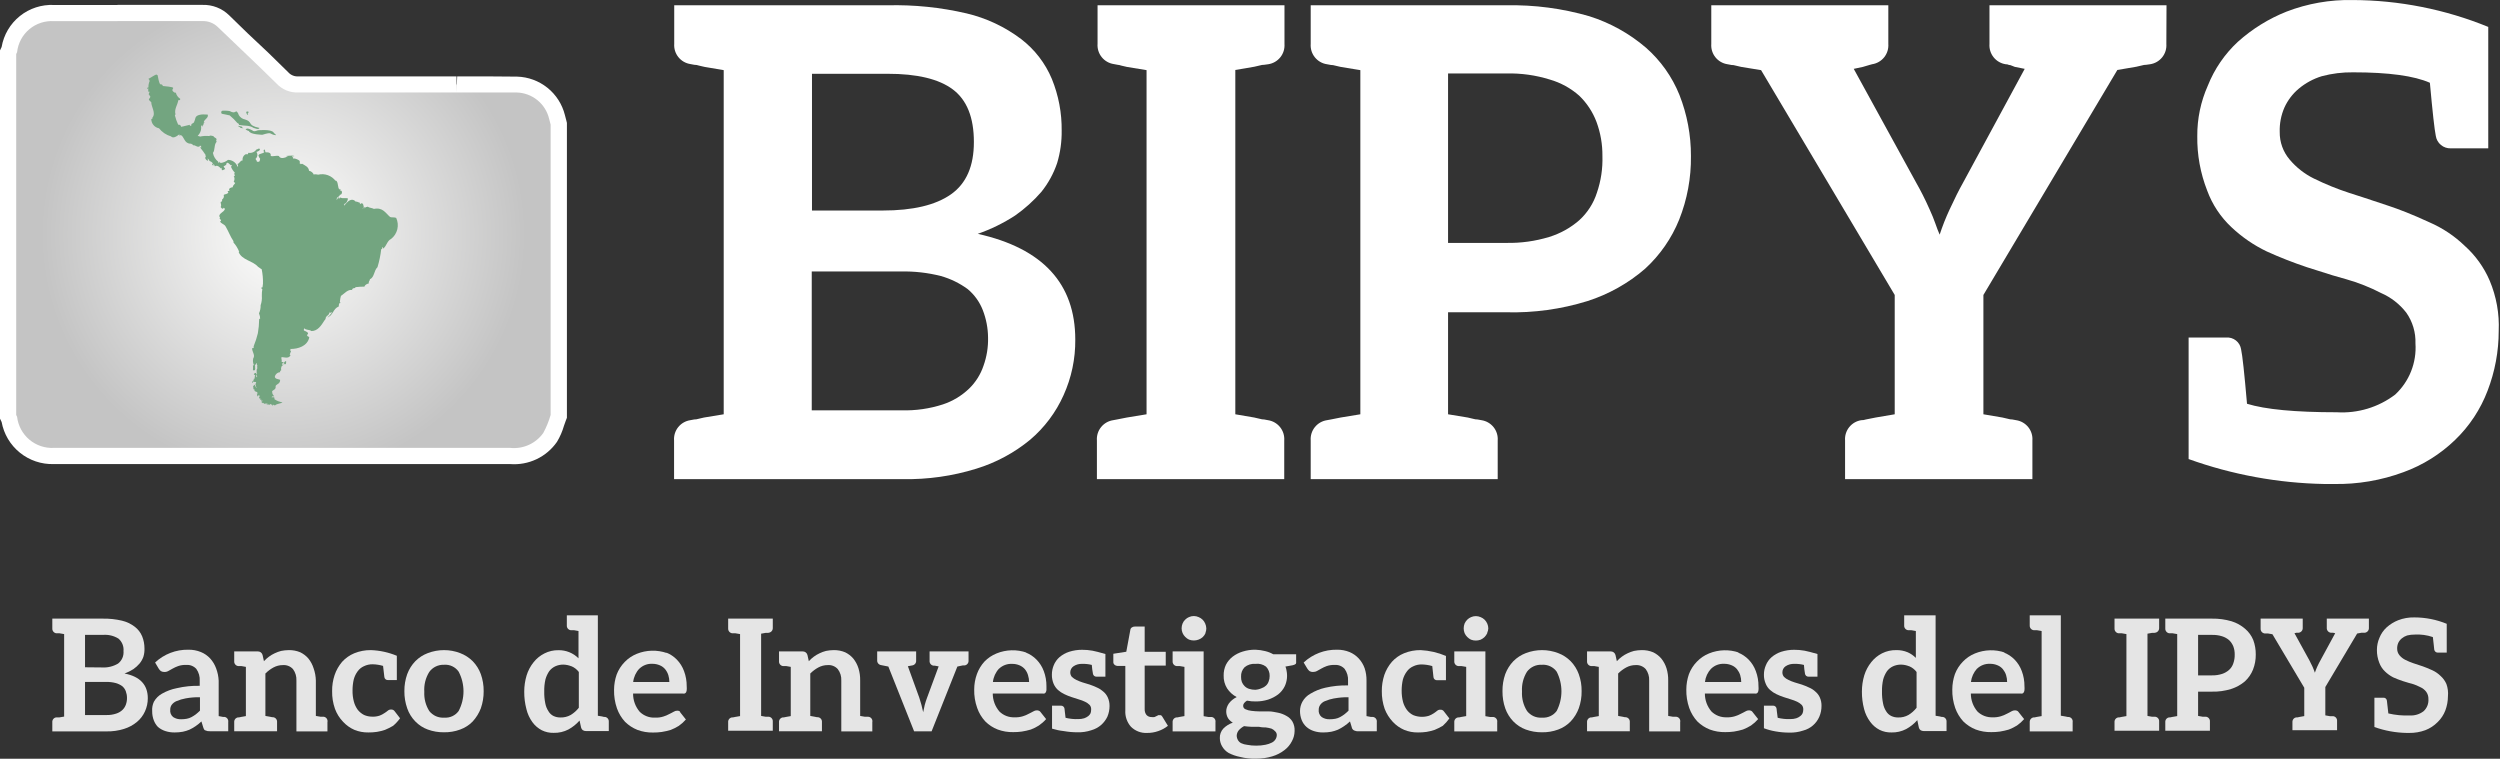 <svg width="1005" height="305" viewBox="0 0 1005 305" fill="none" xmlns="http://www.w3.org/2000/svg">
<rect x="0" y="0" width="1005" height="305" fill="#333333" stroke="none"/>
<path d="M432.262 136.505C432.341 144.224 430.729 151.866 427.541 158.896C424.456 165.794 419.861 171.911 414.095 176.796C407.719 182.046 400.374 185.993 392.477 188.414C382.92 191.377 372.952 192.794 362.948 192.612H270.974V177.088C270.829 175.157 271.419 173.242 272.627 171.727C273.834 170.213 275.569 169.21 277.485 168.92L279.048 168.627C279.633 168.631 280.215 168.543 280.773 168.366L283.02 167.846L290.931 166.544V28.197L283.248 26.895L281.001 26.375C280.395 26.158 279.757 26.048 279.113 26.049L277.55 25.756C275.634 25.466 273.899 24.463 272.692 22.949C271.484 21.434 270.894 19.519 271.039 17.588V2.129H356.697C367.416 1.86 378.126 2.953 388.57 5.384C396.495 7.265 403.944 10.767 410.448 15.668C415.923 19.845 420.201 25.39 422.853 31.745C425.54 38.345 426.879 45.415 426.792 52.541C426.85 56.947 426.236 61.337 424.969 65.558C423.547 69.762 421.398 73.683 418.62 77.144C415.505 80.73 411.962 83.921 408.072 86.647C403.384 89.695 398.344 92.165 393.063 94.002C419.195 99.839 432.262 114.006 432.262 136.505ZM354.873 84.629C366.985 84.629 376.122 82.46 382.286 78.121C388.451 73.781 391.522 66.763 391.5 57.064C391.5 47.236 388.689 40.206 383.068 35.975C377.446 31.745 368.667 29.64 356.729 29.662H326.418V84.629H354.873ZM397.198 135.724C397.171 131.938 396.454 128.188 395.081 124.659C393.807 121.384 391.723 118.484 389.026 116.23C385.768 113.84 382.106 112.055 378.217 110.958C372.963 109.626 367.552 109.013 362.134 109.135H326.321V164.949H362.427C368.057 165.112 373.673 164.309 379.031 162.574C382.976 161.271 386.58 159.102 389.579 156.227C392.22 153.665 394.207 150.506 395.374 147.017C396.674 143.386 397.292 139.547 397.198 135.692V135.724Z" fill="white"/>
<path d="M508.188 26.049C507.602 26.046 507.02 26.134 506.462 26.309L504.216 26.83L496.597 28.131V166.543L504.216 167.845L506.462 168.366C507.02 168.541 507.602 168.628 508.188 168.626L509.75 168.919C511.666 169.209 513.401 170.212 514.609 171.727C515.816 173.241 516.407 175.156 516.262 177.088V192.612H440.957V177.088C440.812 175.156 441.402 173.241 442.61 171.727C443.817 170.212 445.553 169.209 447.469 168.919L449.031 168.626L453.003 167.845L460.915 166.543V28.197L453.003 26.895L450.757 26.374C450.285 26.2 449.793 26.09 449.292 26.049L447.729 25.756C445.813 25.466 444.078 24.463 442.87 22.948C441.663 21.433 441.073 19.518 441.218 17.587V2.128H516.359V17.652C516.504 19.584 515.914 21.498 514.707 23.013C513.499 24.528 511.764 25.531 509.848 25.821L508.188 26.049Z" fill="white"/>
<path d="M679.758 62.726C679.87 71.469 678.266 80.148 675.037 88.274C672.002 95.799 667.318 102.55 661.331 108.028C654.555 113.894 646.657 118.323 638.118 121.046C627.582 124.302 616.585 125.819 605.56 125.537H582.119V166.543L590.031 167.845L592.245 168.366C592.803 168.541 593.385 168.629 593.97 168.626L595.565 168.919C597.481 169.209 599.217 170.212 600.424 171.727C601.631 173.242 602.222 175.156 602.077 177.088V192.612H526.902V177.088C526.757 175.156 527.348 173.242 528.555 171.727C529.763 170.212 531.498 169.209 533.414 168.919L535.009 168.626L538.949 167.845L546.86 166.543V28.197L538.949 26.895L536.702 26.374C536.155 26.2 535.584 26.112 535.009 26.114L533.414 25.821C531.498 25.531 529.763 24.528 528.555 23.013C527.348 21.499 526.757 19.584 526.902 17.652V2.129H605.56C616.832 1.901 628.072 3.382 638.899 6.522C647.272 9.163 655.024 13.469 661.689 19.182C667.594 24.368 672.2 30.866 675.135 38.155C678.216 45.98 679.785 54.318 679.758 62.726V62.726ZM644.173 62.726C644.222 58.053 643.417 53.41 641.797 49.025C640.298 45.039 637.929 41.437 634.862 38.481C631.445 35.457 627.397 33.233 623.011 31.972C617.366 30.214 611.471 29.39 605.56 29.531H582.119V97.647H605.56C611.369 97.76 617.159 96.958 622.718 95.271C627.195 93.904 631.333 91.609 634.862 88.534C638.16 85.534 640.608 81.717 641.959 77.469C643.583 72.729 644.333 67.734 644.173 62.726V62.726Z" fill="white"/>
<path d="M870.873 17.652C871.018 19.584 870.428 21.498 869.22 23.013C868.013 24.528 866.277 25.531 864.362 25.821L862.766 26.049C862.181 26.046 861.599 26.134 861.041 26.309L858.794 26.83L851.176 28.131L797.327 118.573V166.543L804.977 167.845L807.224 168.366C807.771 168.543 808.342 168.63 808.917 168.626L810.512 168.919C812.428 169.209 814.163 170.212 815.371 171.727C816.578 173.241 817.169 175.156 817.024 177.088V192.612H741.719V177.088C741.574 175.156 742.164 173.241 743.372 171.727C744.579 170.212 746.315 169.209 748.23 168.919C748.862 168.933 749.49 168.834 750.086 168.626L754.026 167.845L761.676 166.543V118.573L707.957 28.197L699.981 26.895L697.734 26.374C697.176 26.199 696.594 26.111 696.009 26.114L694.446 25.821C692.53 25.531 690.795 24.528 689.587 23.013C688.38 21.498 687.79 19.584 687.935 17.652V2.128H759.105V17.652C759.25 19.584 758.659 21.498 757.452 23.013C756.244 24.528 754.509 25.531 752.593 25.821L751.519 26.114L748.882 26.895L745.203 27.676L770.499 73.791C771.899 76.265 773.755 79.747 775.774 84.336C776.653 86.256 777.402 88.111 778.02 89.868C778.639 91.626 779.192 93.123 779.746 94.327C780.859 90.921 782.174 87.585 783.685 84.336C785.801 79.747 787.559 76.265 788.959 73.791L813.931 27.676L809.991 26.895L808.656 26.374C808.337 26.201 807.978 26.111 807.615 26.114C807.201 25.907 806.742 25.807 806.28 25.821C804.364 25.531 802.629 24.528 801.421 23.013C800.214 21.498 799.623 19.584 799.768 17.652V2.128H870.938L870.873 17.652Z" fill="white"/>
<path d="M1004.48 133.056C1004.48 141.256 1002.96 149.385 1000.02 157.041C997.193 164.505 992.746 171.251 987.001 176.796C981.064 182.554 973.973 186.991 966.197 189.813C957.252 193.123 947.767 194.735 938.231 194.565H934.389C915.775 194.219 897.344 190.833 879.823 184.541V135.692H894.865C896.29 135.56 897.712 135.979 898.839 136.863C899.965 137.746 900.71 139.028 900.92 140.443C901.441 142.722 902.233 150.011 903.297 162.313C910.655 164.591 922.69 165.73 939.403 165.73C947.814 166.241 956.129 163.725 962.844 158.636C965.65 156.031 967.84 152.832 969.254 149.274C970.667 145.716 971.269 141.888 971.016 138.068C971.165 133.655 969.873 129.315 967.337 125.701C964.672 122.25 961.178 119.53 957.179 117.792C952.721 115.485 948.041 113.631 943.212 112.26L937.645 110.665L927.357 107.411C921.89 105.585 916.522 103.477 911.273 101.097C906.051 98.603 901.251 95.309 897.046 91.334C892.678 87.254 889.332 82.203 887.279 76.591C884.552 69.627 883.203 62.199 883.307 54.721C883.257 47.739 884.7 40.826 887.539 34.446C890.209 27.727 894.347 21.689 899.651 16.774C905.398 11.62 912.011 7.521 919.185 4.668C927.645 1.414 936.656 -0.166 945.719 0.014C964.434 0.072 982.961 3.74 1000.28 10.819V59.635H985.243C983.794 59.691 982.374 59.211 981.257 58.286C980.14 57.362 979.403 56.057 979.188 54.623C978.667 52.15 977.885 45.055 976.811 33.274C970.495 30.476 960.218 29.076 945.979 29.076C941.717 29.014 937.466 29.54 933.347 30.638C929.961 31.675 926.818 33.379 924.101 35.65C921.615 37.728 919.634 40.343 918.306 43.298C916.976 46.376 916.342 49.71 916.45 53.061C916.391 57.109 917.802 61.04 920.422 64.126C923.111 67.326 926.437 69.931 930.189 71.775C934.8 74.04 939.565 75.976 944.449 77.567C946.175 78.088 951.547 79.846 960.5 82.84C964.211 84.076 969.551 86.094 976.583 89.349C981.857 91.623 986.677 94.832 990.81 98.819C995.131 102.687 998.554 107.452 1000.84 112.781C1003.54 119.185 1004.79 126.111 1004.48 133.056V133.056Z" fill="white"/>
<path d="M22.792 183.304H21.653C17.374 183.465 13.186 182.049 9.884 179.325C6.583 176.601 4.398 172.758 3.746 168.529L3.258 167.552V21.102L3.746 20.125C4.321 15.841 6.49 11.931 9.821 9.175C13.152 6.418 17.4 5.018 21.718 5.253H81.395C82.936 5.213 84.469 5.481 85.906 6.04C87.342 6.598 88.653 7.437 89.762 8.507L97.674 15.83C102.818 20.874 108.32 26.049 113.594 31.386C114.416 32.278 115.428 32.974 116.555 33.425C117.681 33.875 118.894 34.068 120.105 33.989H195.345C199.48 33.989 203.647 33.989 207.782 33.989C211.547 34.077 215.179 35.398 218.12 37.75C221.061 40.102 223.148 43.355 224.06 47.007L224.776 49.774V167.422L224.549 168.008C224.288 168.724 224.028 169.44 223.8 170.188C223.132 172.153 222.212 174.024 221.065 175.753C217.809 180.765 212.535 183.206 205.047 183.206L22.792 183.304Z" fill="url(#paint0_radial_360_227)"/>
<path d="M47.24 8.475H81.393C82.518 8.44 83.638 8.628 84.689 9.031C85.74 9.433 86.7 10.041 87.513 10.819C95.392 18.434 103.434 25.919 111.183 33.6C112.284 34.783 113.628 35.715 115.123 36.333C116.617 36.95 118.227 37.239 119.843 37.18H195.343H207.714C210.743 37.261 213.661 38.337 216.015 40.244C218.37 42.15 220.029 44.779 220.737 47.724C220.965 48.505 221.161 49.319 221.356 50.1V166.805C220.632 169.323 219.638 171.756 218.393 174.062C216.908 176.147 214.895 177.799 212.562 178.852C210.228 179.904 207.656 180.317 205.11 180.05H21.748C18.142 180.257 14.592 179.078 11.826 176.755C9.06 174.432 7.287 171.14 6.87 167.553C6.777 167.292 6.657 167.041 6.511 166.805V21.721C6.657 21.485 6.777 21.234 6.87 20.973C7.257 17.375 9.022 14.068 11.796 11.744C14.571 9.42 18.137 8.26 21.748 8.508H47.24V8.475ZM47.24 1.999H21.716C16.747 1.76 11.863 3.345 7.983 6.457C4.103 9.568 1.496 13.99 0.651 18.89V18.89L0 20.256V168.302L0.651 169.636C1.543 174.491 4.145 178.867 7.985 181.971C11.825 185.075 16.649 186.702 21.585 186.559H205.11C208.747 186.838 212.394 186.161 215.689 184.597C218.984 183.033 221.813 180.635 223.895 177.642C225.121 175.606 226.073 173.417 226.728 171.133C226.988 170.449 227.184 169.766 227.444 169.115L227.9 167.944V49.416L227.705 48.603L227.346 47.236L227.086 46.227C226.002 41.915 223.54 38.075 220.073 35.29C216.605 32.506 212.323 30.929 207.877 30.801L195.343 30.703H183.785L183.525 37.212V30.703H119.973C119.207 30.764 118.438 30.645 117.726 30.357C117.014 30.069 116.379 29.619 115.871 29.044C110.564 23.739 105.062 18.467 99.592 13.422L92.104 6.132C90.692 4.752 89.015 3.671 87.174 2.956C85.334 2.24 83.367 1.903 81.393 1.966H47.24V1.999Z" fill="white"/>
<path fill-rule="evenodd" clip-rule="evenodd" d="M99.622 51.662C102.421 52.443 101.249 53.257 103.691 52.378C103.691 52.378 109.031 51.825 109.975 53.257C110.365 53.875 110.756 53.777 110.951 54.363C107.956 54.005 109.779 52.834 105.514 54.168C105.514 54.168 100.631 54.168 100.045 52.671C99.56 52.548 99.106 52.326 98.71 52.02C98.826 51.896 98.968 51.8 99.125 51.738C99.283 51.676 99.453 51.65 99.622 51.662" fill="#73A580"/>
<path fill-rule="evenodd" clip-rule="evenodd" d="M98.973 45.088C99.135 45.478 99.135 46.032 99.559 46.129C99.982 46.227 99.559 45.771 99.559 45.543C99.559 45.316 100.112 45.348 99.917 44.99C99.722 44.632 98.875 44.892 98.973 45.088Z" fill="#73A580"/>
<path fill-rule="evenodd" clip-rule="evenodd" d="M95.749 50.556C96.195 50.702 96.652 50.811 97.116 50.881C97.507 50.881 97.116 51.337 97.865 51.565C97.447 51.547 97.032 51.482 96.628 51.369C96.433 51.044 96.302 51.011 95.912 50.881C95.874 50.765 95.82 50.655 95.749 50.556V50.556Z" fill="#73A580"/>
<path fill-rule="evenodd" clip-rule="evenodd" d="M89.078 44.665C88.72 45.641 89.078 45.121 89.078 45.706L92.334 46.39C93.441 47.307 94.465 48.32 95.394 49.416C95.557 49.644 95.948 49.416 96.111 50.23C98.324 50.686 100.148 50.23 101.971 51.434C102.199 51.434 103.989 52.346 104.315 51.434C98.748 50.23 102.329 48.993 97.803 47.822C97.32 47.63 96.883 47.336 96.523 46.959C96.163 46.583 95.889 46.133 95.72 45.641C95.726 45.566 95.726 45.489 95.72 45.414C95.524 45.186 95.264 45.186 95.264 44.86C94.483 44.535 94.548 45.837 92.366 44.665C92.106 44.535 89.208 44.307 89.078 44.665Z" fill="#73A580"/>
<path fill-rule="evenodd" clip-rule="evenodd" d="M59.58 31.745C59.743 31.745 62.543 29.923 62.836 29.955C63.129 29.988 62.836 30.118 63.357 30.216C64.464 36.171 64.594 32.657 65.505 34.577C73.124 35.293 67.231 35.455 70.226 37.245H70.682C70.937 38.279 71.578 39.175 72.473 39.751C72.473 40.142 72.18 40.402 71.691 40.239C71.431 42.127 69.933 43.917 70.552 45.967C70.552 46.227 70.259 45.967 70.324 46.455C70.641 47.72 71.077 48.951 71.626 50.133C71.76 50.099 71.899 50.095 72.034 50.121C72.17 50.147 72.298 50.202 72.409 50.283C72.521 50.364 72.614 50.468 72.681 50.588C72.748 50.708 72.788 50.842 72.798 50.979C74.035 50.784 75.077 50.393 76.314 50.165C76.281 50.304 76.281 50.449 76.314 50.589C76.705 50.589 76.933 50.589 76.998 50.165C77.063 49.742 76.77 50.165 76.803 49.938C77.205 49.749 77.587 49.52 77.942 49.254C78.222 48.626 78.441 47.972 78.594 47.301C79.049 46 81.556 45.902 82.761 46.032C82.761 46.032 83.184 46.032 83.477 46.032C83.998 47.301 82.272 47.887 81.947 48.961C81.947 49.157 82.305 48.961 82.272 49.124C82.24 49.287 81.849 49.124 81.914 49.384C81.979 49.645 81.589 50.589 81.328 50.979C81.277 50.861 81.251 50.733 81.251 50.605C81.251 50.476 81.277 50.349 81.328 50.23C81.1 50.23 81.035 50.621 80.84 50.784C80.981 51.846 80.726 52.924 80.124 53.81C79.92 54.121 79.691 54.415 79.44 54.689C79.766 54.689 80.189 54.689 80.352 54.917C81.591 54.643 82.865 54.566 84.128 54.689C84.649 54.266 85.138 54.689 85.789 54.689C85.984 55.373 86.928 55.307 87.091 56.023C86.83 56.219 86.896 56.674 87.091 57C85.984 58.009 86.505 60.417 85.593 61.458C85.842 62.884 86.621 64.163 87.775 65.038C87.547 65.038 87.775 65.038 87.612 65.299C87.815 65.35 88.027 65.35 88.23 65.299C88.393 65.071 87.937 65.071 88.23 64.973C88.406 65.128 88.55 65.316 88.654 65.526C89.764 65.402 90.815 64.962 91.681 64.257C92.519 64.274 93.331 64.544 94.011 65.032C94.691 65.52 95.207 66.203 95.491 66.991C96.012 66.991 95.491 66.177 95.491 65.884C96.402 65.689 96.435 64.55 97.542 64.485C97.445 63.982 97.521 63.461 97.758 63.006C97.994 62.551 98.377 62.19 98.844 61.979C99.125 62.02 99.41 62.02 99.691 61.979C99.691 61.979 99.691 61.556 99.886 61.426C100.506 61.532 101.143 61.456 101.721 61.208C102.299 60.959 102.792 60.549 103.142 60.026C103.435 60.287 103.76 59.473 104.411 59.831C104.411 60.059 104.574 60.059 104.411 60.319C104.249 60.58 103.63 60.938 103.076 61.068C103.379 61.494 103.51 62.019 103.444 62.537C103.377 63.056 103.118 63.53 102.718 63.867C102.881 64.322 103.304 64.517 103.272 65.006H104.183C104.448 64.661 104.586 64.236 104.574 63.802C104.233 63.437 103.997 62.987 103.89 62.5C104.216 61.523 105.876 61.914 106.3 61.035C105.714 61.035 105.974 60.092 106.3 60.124C106.625 60.157 106.528 60.938 106.755 61.231C107.862 61.231 109.002 61.231 108.839 62.695C109.816 63.02 110.89 62.435 112.095 62.695C112.778 64.16 114.667 63.346 115.806 62.858C115.546 62.858 115.057 62.858 115.025 62.695C115.741 62.695 117.336 62.37 118.281 62.695C118.281 62.988 117.662 62.695 117.369 62.858C117.597 63.183 117.988 63.379 118.02 63.899C118.281 63.899 118.216 63.639 118.476 63.704C118.736 63.769 119.908 64.127 120.462 64.68C120.561 65.02 120.561 65.382 120.462 65.722C120.69 65.722 120.722 65.722 120.918 66.015C121 65.95 121.094 65.902 121.194 65.874C121.295 65.846 121.4 65.838 121.504 65.852C122.643 66.568 124.043 67.023 124.239 68.651C124.662 68.734 125.059 68.92 125.394 69.192C125.729 69.465 125.992 69.815 126.159 70.213C126.583 69.855 127.462 70.213 127.918 70.213C129.221 69.899 130.588 69.979 131.845 70.443C133.103 70.906 134.195 71.732 134.982 72.816C134.982 72.816 134.82 72.556 134.982 72.523C136.154 73.142 135.568 75.518 136.578 76.331C136.578 76.071 136.415 75.941 136.578 75.908C136.741 75.876 136.806 76.103 136.871 76.234C136.936 76.364 136.675 76.429 136.643 76.592C137.88 76.331 137.62 78.447 136.643 78.284C136.48 79 135.731 79.163 135.341 79.683C135.764 79.683 135.145 80.009 135.341 80.237C135.536 80.464 135.666 79.488 136.122 79.39C136.578 79.293 136.382 79.39 136.382 79.39C136.382 79.39 136.122 79.683 136.187 80.041C136.415 79.814 136.513 79.488 136.871 79.39C137.75 79.976 139.02 79.39 139.899 79.814C139.671 80.953 139.215 81.831 138.173 82.059C138.792 82.059 138.173 82.482 138.368 82.677C139.085 81.799 140.289 80.237 141.624 80.302C141.88 80.321 142.128 80.395 142.353 80.518C142.578 80.642 142.773 80.812 142.926 81.018C143.773 81.018 144.098 81.408 144.684 81.506C144.684 81.734 144.684 81.831 144.684 82.059C144.684 82.287 145.01 81.603 145.531 81.734C146.052 81.864 146.084 82.547 146.215 83.068C146.345 83.589 145.563 83.816 145.857 84.044C145.92 83.846 146.029 83.665 146.177 83.518C146.324 83.371 146.504 83.261 146.703 83.198C146.703 83.491 146.475 83.556 146.41 83.751C146.345 83.947 146.801 83.393 147.061 83.263C147.322 83.133 147.517 83.263 147.745 83.068C148.624 83.621 149.535 83.556 150.317 83.979C153.931 83.231 155.038 85.737 156.828 87.234C157.447 87.526 158.586 87.234 159.27 87.592C159.935 89.026 160.094 90.644 159.721 92.18C159.349 93.717 158.467 95.082 157.219 96.053C155.559 96.802 155.396 99.08 153.963 99.959C153.963 99.796 153.963 99.535 153.963 99.405C153.963 99.275 153.573 99.405 153.605 99.828C153.638 100.251 153.8 99.828 153.8 99.828C153.8 99.828 153.507 100.154 153.247 100.186C152.968 102.635 152.467 105.053 151.749 107.411C150.284 108.746 150.545 111.479 148.722 112.228C148.722 112.911 148.103 113.009 148.266 113.92C147.452 114.148 146.67 114.506 146.54 115.222C145.278 115.222 144.017 115.298 142.764 115.45C142.764 115.645 143.089 115.71 142.764 115.775C142.438 115.84 141.787 115.775 141.559 116.328C141.331 116.882 141.885 116.328 141.787 116.621C139.964 116.133 138.531 117.923 137.131 118.932C137.131 118.932 137.131 118.574 137.131 118.639C136.844 119.592 136.669 120.575 136.61 121.568C136.61 121.568 136.871 121.568 136.871 121.568C136.871 121.568 136.871 121.894 136.643 121.894C136.415 121.894 136.643 121.698 136.448 121.894C136.252 122.089 136.22 122.74 136.154 123.228C133.973 124.009 133.843 126.808 131.727 127.621C131.727 127.459 131.922 127.101 132.345 127.198C132.345 126.417 133.322 126.385 133.355 125.473C133.127 125.473 133.029 125.734 132.736 125.734C132.443 125.734 132.476 125.506 132.476 125.246C132.491 125.633 132.387 126.016 132.177 126.342C131.967 126.668 131.662 126.921 131.303 127.068C131.303 127.491 130.88 127.556 130.88 127.979C130.88 128.402 131.108 127.979 131.076 127.979L130.424 128.826C129.09 130.941 127.69 133.089 125.183 133.089C124.434 132.405 122.871 132.796 122.318 131.917C122.318 132.243 122.122 132.308 122.122 132.698C122.122 133.089 123.62 133.154 123.848 134.033C123.848 134.391 123.425 134.423 123.457 134.846C123.49 135.269 124.141 135.237 124.336 135.595C123.653 139.142 119.746 140.346 116.685 140.281C116.913 140.281 116.685 140.737 116.685 140.965C116.685 141.192 117.043 140.965 117.043 140.965C116.814 141.494 116.619 142.038 116.457 142.592C116.457 142.592 116.75 142.592 116.783 142.82C116.099 144.349 114.048 143.568 113.202 143.536C112.909 144.219 113.43 144.545 113.202 145.423C113.365 145.651 113.951 145.423 113.885 145.846C114.406 145.846 114.374 145.293 114.797 145.195C115.22 145.098 115.025 145.684 114.96 146.139C114.895 146.595 114.537 146.334 114.374 146.465C114.289 146.31 114.224 146.146 114.178 145.976C113.853 145.976 113.332 145.976 113.365 146.432C113.397 146.888 114.016 146.432 114.081 146.66C113.137 146.953 112.844 147.734 113.039 148.873C112.681 148.873 112.551 149.394 112.583 149.621C112.071 149.656 111.585 149.861 111.201 150.203C110.818 150.545 110.56 151.004 110.467 151.509C110.727 152.453 111.867 152.355 112.616 152.681C112.616 154.34 111.346 154.275 110.792 155.154C111.02 156.619 109.979 156.651 109.393 157.237C109.393 158.571 109.816 158.636 110.239 159.352C109.783 159.352 109.295 159.124 109.197 159.743C109.751 159.743 110.565 159.385 110.304 160.459C111.27 161.139 112.388 161.575 113.56 161.728C112.681 162.379 111.411 162.184 110.565 162.965C110.174 162.965 110.076 162.737 109.718 162.639C109.36 162.542 109.979 162.9 109.718 162.997C109.458 163.095 109.165 162.639 108.937 162.411C108.709 162.184 108.383 163.16 108.155 162.672C107.927 162.184 108.351 162.672 108.383 162.672C108.416 162.672 107.537 162.672 107.081 162.477C107.081 162.151 107.602 162.477 107.602 162.086C107.476 162.167 107.329 162.211 107.179 162.211C107.029 162.211 106.882 162.167 106.755 162.086C106.495 162.086 106.951 162.509 106.593 162.444C106.234 162.379 106.169 162.053 105.909 161.956C105.648 161.858 105.909 162.151 105.909 162.216C105.909 162.281 105.225 161.761 105.062 161.63C104.9 161.5 105.518 161.24 105.811 161.11C105.421 161.272 105.453 160.882 105.095 161.11C104.737 161.338 105.095 160.947 105.095 160.752C105.095 160.556 104.835 160.752 104.672 160.752C104.509 160.752 104.672 160.556 104.672 160.231C104.672 159.906 104.444 160.426 104.314 160.231C104.183 160.036 104.314 159.84 104.118 159.71C103.923 159.58 104.411 159.515 104.444 159.255C104.476 158.994 104.086 159.027 104.021 158.799C103.886 159.047 103.682 159.25 103.435 159.385C103.435 158.994 103.435 158.897 103.272 158.376C103.109 157.855 103.435 158.669 103.63 158.376C103.825 158.083 103.239 158.376 103.337 157.985C103.435 157.595 103.597 157.985 103.565 157.79C103.532 157.595 102.783 157.497 102.328 157.172C102.328 156.977 102.328 156.716 102.328 156.553C101.579 156.749 102.002 155.61 101.742 155.187C102.067 155.187 102.002 154.959 102.132 154.633C102.686 154.829 102.653 155.707 103.142 155.935C103.142 155.479 102.653 155.284 102.849 154.796C103.044 154.308 102.588 154.796 102.556 154.796C102.523 154.796 102.881 154.21 102.979 153.559C102.525 153.588 102.07 153.522 101.644 153.364C101.383 153.364 101.904 153.69 101.644 153.82C101.383 153.95 101.286 153.82 101.383 153.429C101.59 153.126 101.87 152.88 102.197 152.713C102.197 152.355 101.807 152.713 101.839 152.42C101.985 152.293 102.167 152.213 102.36 152.192C102.344 151.716 102.421 151.24 102.588 150.793C102.23 150.793 102.165 150.793 102.295 150.468C102.425 150.142 102.295 150.761 102.002 150.695C102.174 150.454 102.286 150.175 102.328 149.882C102.328 150.272 102.588 149.882 102.751 149.882C102.914 149.882 103.174 150.272 103.239 150.663C103.304 151.053 103.239 150.663 103.011 150.663C103.111 150.959 103.111 151.278 103.011 151.574C103.067 151.603 103.128 151.618 103.19 151.618C103.253 151.618 103.314 151.603 103.369 151.574C103.369 151.184 103.142 150.175 103.369 150.11C103.597 150.045 103.142 150.11 103.174 149.784C103.207 149.459 103.174 149.036 103.174 148.58C103.728 148.092 103.174 147.213 103.5 146.725C102.914 146.725 103.5 146.237 103.239 146.009C102.979 145.781 103.011 146.79 102.425 146.627C102.718 147.181 102.425 147.734 102.621 148.32C102.425 148.32 102.621 148.743 102.393 148.84C102.165 148.938 101.742 148.84 101.676 148.84C101.744 148.18 101.744 147.515 101.676 146.855H102.1C101.672 145.987 101.568 144.994 101.807 144.056C102.751 142.755 101.188 141.323 101.383 139.923C101.546 139.923 101.807 139.923 101.97 139.923C101.951 139.674 101.951 139.424 101.97 139.175C102.669 137.486 103.235 135.745 103.662 133.968C103.985 132.097 104.159 130.203 104.183 128.305C104.183 128.305 104.379 128.11 104.542 128.077C104.704 128.044 104.379 127.589 104.542 127.621C104.542 127.036 104.249 126.547 104.118 125.962C104.588 124.943 104.812 123.828 104.769 122.707C105.193 121.508 105.359 120.232 105.258 118.965C105.229 118.06 105.294 117.155 105.453 116.263C105.453 115.97 105.16 116.263 105.128 116.068V115.547C105.253 115.497 105.393 115.497 105.518 115.547C105.615 115.042 105.681 114.531 105.714 114.018V114.018C105.764 112.073 105.589 110.129 105.193 108.225C104.607 107.964 104.249 107.509 103.695 107.216C101.579 104.775 97.184 104.58 95.914 101.26C96.109 101.26 96.077 101.26 96.174 101.26C95.629 99.843 94.823 98.54 93.798 97.42C94.026 97.42 93.798 97.095 93.798 96.867C92.593 95.109 91.844 92.962 90.737 91.106C90.281 90.097 88.849 90 88.426 88.926C88.466 88.942 88.51 88.949 88.553 88.947C88.596 88.946 88.639 88.936 88.678 88.918C88.718 88.899 88.753 88.873 88.783 88.841C88.812 88.809 88.835 88.772 88.849 88.731C88.849 88.308 88.523 88.145 88.296 87.885C88.068 87.624 88.491 87.885 88.458 87.526C87.286 85.802 90.216 85.444 90.412 83.914C90.412 83.654 90.021 83.914 90.054 83.556C90.086 83.198 89.826 83.947 89.5 83.914C89.175 83.882 88.914 83.491 88.686 83.198C89.175 82.677 88.686 81.864 88.686 81.18C89.272 81.18 89.37 80.594 89.272 80.204C89.574 80.022 89.804 79.741 89.923 79.409C90.041 79.077 90.042 78.714 89.923 78.382C90.444 77.926 91.616 78.121 91.779 77.275C91.779 77.08 91.486 77.275 91.551 76.917C91.616 76.559 92.105 76.917 92.267 76.722C91.681 75.713 92.821 75.355 93.57 75.257C93.57 74.411 94.319 74.183 94.579 73.5C94.286 73.695 94.091 73.337 94.384 73.207C94.156 73.207 94.026 73.207 93.96 73.012C94.161 72.671 94.266 72.284 94.266 71.889C94.266 71.494 94.161 71.106 93.96 70.766C93.96 70.766 94.286 70.766 94.384 70.766C94.384 70.083 93.96 69.887 94.384 69.367C93.686 68.681 93.152 67.847 92.821 66.926C93.244 66.926 93.016 66.665 93.179 66.438C93.342 66.21 92.853 66.438 92.756 66.438C92.658 66.438 92.105 65.657 91.584 65.461C91.063 65.266 91.291 65.787 90.965 65.754C90.914 65.935 90.914 66.127 90.965 66.308C90.542 66.308 90.477 66.796 89.923 66.731C89.923 67.382 90.444 67.447 90.509 68C89.989 68 89.761 68.651 89.109 68.325C89.272 68.032 89.109 67.772 89.109 67.414C89.109 67.056 89.109 67.707 88.849 67.772C88.263 67.186 87.416 66.21 86.407 66.861C86.147 66.633 86.244 66.047 85.789 66.015C85.333 65.982 86.114 66.34 85.789 66.503C85.672 66.501 85.558 66.467 85.46 66.404C85.362 66.34 85.284 66.251 85.235 66.145C85.323 66.081 85.395 65.998 85.445 65.902C85.496 65.806 85.524 65.7 85.528 65.591C85.17 65.162 84.695 64.846 84.161 64.68C84.161 64.225 83.77 63.736 83.379 63.834C82.989 63.932 83.77 63.997 83.737 64.257C83.705 64.338 83.656 64.411 83.595 64.472C83.533 64.534 83.46 64.582 83.379 64.615C82.826 64.192 82.11 63.671 82.793 62.793C82.793 62.63 82.468 62.793 82.5 62.5H82.793C82.06 61.373 81.267 60.287 80.417 59.245C80.612 59.017 80.71 59.473 80.905 59.245C81.1 59.017 80.514 58.79 80.905 58.594C80.704 58.659 80.488 58.659 80.287 58.594C80.287 58.822 80.287 58.887 80.059 58.952C78.854 59.148 78.724 58.301 77.617 58.399C77.617 58.041 77.031 58.009 76.803 57.748H76.314C74.296 57.52 74.068 55.535 73.059 54.494C72.668 54.494 72.57 54.103 72.18 54.494C71.789 54.884 72.18 54.494 72.18 54.201C72.18 53.908 72.017 54.201 71.757 54.201C71.171 54.787 69.575 55.796 68.729 54.819C66.823 54.262 65.138 53.124 63.91 51.565C63.042 51.405 62.258 50.947 61.693 50.269C61.128 49.591 60.818 48.737 60.817 47.855L61.306 47.66C61.306 47.399 61.143 47.464 61.306 47.236C62.771 45.479 60.72 42.745 60.817 41.086C60.46 40.793 60.133 40.466 59.841 40.109C59.841 39.621 60.329 39.458 60.427 38.97C60.524 38.482 59.938 38.677 60.101 38.157C59.483 38.157 59.938 37.408 60.101 37.017C60.264 36.627 59.678 37.017 59.613 36.822C59.548 36.627 59.613 36.106 59.613 35.618C59.613 35.13 59.32 35.911 59.124 35.618C58.929 35.325 59.385 35.195 59.678 35.13C59.637 34.198 59.827 33.27 60.231 32.429C59.938 32.429 59.971 32.103 59.971 31.941" fill="#73A580"/>
<path d="M59.415 280.678C59.427 282.508 59.038 284.319 58.276 285.983C57.531 287.634 56.417 289.093 55.02 290.246C53.502 291.495 51.755 292.434 49.876 293.012C47.602 293.728 45.227 294.069 42.843 294.021H21.03V290.311C20.993 289.852 21.135 289.395 21.426 289.038C21.717 288.68 22.135 288.448 22.593 288.391H22.951H23.374C23.547 288.369 23.722 288.369 23.895 288.391L25.784 288.066V254.903L23.895 254.577H23.374C23.235 254.548 23.091 254.548 22.951 254.577H22.593C22.136 254.505 21.722 254.265 21.433 253.904C21.144 253.543 21 253.086 21.03 252.625V248.687H41.411C43.963 248.647 46.511 248.921 48.997 249.5C50.89 249.943 52.666 250.787 54.206 251.974C55.501 252.963 56.512 254.276 57.136 255.782C57.77 257.353 58.091 259.034 58.08 260.728C58.114 261.829 57.971 262.928 57.657 263.983C57.312 264.977 56.794 265.903 56.127 266.716C55.391 267.579 54.548 268.344 53.62 268.995C52.505 269.709 51.315 270.299 50.071 270.752C56.29 271.956 59.415 275.308 59.415 280.678ZM40.955 268.311C43.234 268.46 45.504 267.916 47.467 266.749C48.221 266.163 48.817 265.398 49.198 264.522C49.579 263.646 49.734 262.688 49.648 261.737C49.736 260.801 49.599 259.858 49.247 258.986C48.896 258.114 48.341 257.339 47.629 256.725C45.762 255.565 43.569 255.04 41.378 255.228H34.183V268.246L40.955 268.311ZM51.048 280.483C51.044 279.582 50.878 278.689 50.559 277.847C50.265 277.062 49.771 276.366 49.127 275.829C48.348 275.27 47.478 274.852 46.555 274.592C45.302 274.263 44.009 274.109 42.713 274.137H34.183V287.447H42.778C44.116 287.487 45.45 287.288 46.718 286.862C47.668 286.563 48.536 286.051 49.257 285.364C49.876 284.754 50.344 284.007 50.625 283.184C50.93 282.317 51.074 281.402 51.048 280.483V280.483Z" fill="#E5E5E5"/>
<path d="M91.749 290.247V293.957H84.358C83.754 293.999 83.149 293.887 82.6 293.631C82.177 293.631 81.884 293.013 81.656 292.265L80.972 290.019C80.234 290.723 79.439 291.365 78.596 291.939C77.819 292.467 77.002 292.935 76.154 293.338C75.302 293.691 74.419 293.963 73.517 294.152C72.444 294.354 71.353 294.453 70.261 294.445C68.98 294.472 67.704 294.285 66.484 293.892C65.401 293.545 64.396 292.992 63.522 292.265C62.798 291.517 62.234 290.632 61.861 289.661C61.39 288.47 61.158 287.199 61.178 285.918C61.075 284.611 61.311 283.3 61.861 282.111C62.622 280.744 63.75 279.617 65.117 278.856C66.969 277.798 68.981 277.051 71.075 276.643C74.094 275.944 77.19 275.626 80.289 275.699V273.714C80.402 271.999 79.919 270.297 78.921 268.898C78.414 268.343 77.787 267.91 77.087 267.634C76.387 267.358 75.634 267.244 74.884 267.303C73.78 267.249 72.676 267.404 71.629 267.758C70.864 268.034 70.124 268.371 69.415 268.767L67.722 269.711C67.211 270.015 66.622 270.162 66.029 270.134C65.549 270.14 65.077 270.016 64.661 269.776C64.315 269.49 64.018 269.149 63.782 268.767L62.35 266.327C65.96 262.941 70.749 261.096 75.698 261.184C77.438 261.146 79.167 261.467 80.777 262.128C82.187 262.704 83.454 263.581 84.489 264.699C85.527 265.847 86.334 267.184 86.865 268.637C87.478 270.241 87.83 271.933 87.907 273.649V287.871L89.6 288.196H90.284C90.749 288.276 91.164 288.536 91.438 288.92C91.713 289.304 91.824 289.781 91.749 290.247ZM74.656 280.744C73.382 280.976 72.138 281.347 70.945 281.85C70.166 282.173 69.491 282.702 68.991 283.38C68.61 283.946 68.416 284.618 68.438 285.3C68.363 285.853 68.431 286.415 68.637 286.934C68.842 287.452 69.177 287.91 69.61 288.262C70.574 288.894 71.714 289.202 72.866 289.14C73.597 289.146 74.328 289.08 75.047 288.945C75.731 288.826 76.391 288.595 77 288.262C77.587 287.939 78.152 287.58 78.693 287.188C79.279 286.732 79.833 286.211 80.386 285.691V280.288C78.466 280.247 76.546 280.4 74.656 280.744V280.744Z" fill="#E5E5E5"/>
<path d="M131.63 290.311V294.021H119.16V273.583C119.247 271.941 118.764 270.32 117.793 268.994C117.284 268.43 116.652 267.991 115.947 267.709C115.241 267.427 114.481 267.31 113.723 267.367C112.405 267.362 111.107 267.686 109.947 268.31C108.749 268.963 107.653 269.785 106.691 270.751V287.805L108.514 288.13L109.458 288.325H109.816C110.274 288.383 110.692 288.614 110.983 288.972C111.274 289.33 111.416 289.786 111.379 290.245V293.956H94.156V290.311C94.119 289.851 94.261 289.395 94.552 289.037C94.843 288.679 95.261 288.448 95.719 288.39H96.077L97.021 288.195L98.845 287.87V268.083L97.021 267.757H96.501H96.077H95.719C95.259 267.692 94.84 267.454 94.55 267.091C94.259 266.728 94.119 266.268 94.156 265.805V261.867H103.598C104.039 261.845 104.473 261.975 104.829 262.236C105.185 262.497 105.44 262.872 105.551 263.299L106.105 265.805C106.715 265.131 107.391 264.521 108.123 263.982C108.845 263.448 109.619 262.99 110.435 262.615C111.261 262.22 112.122 261.904 113.007 261.671C114.004 261.47 115.018 261.361 116.035 261.346C117.642 261.304 119.24 261.603 120.723 262.225C121.969 262.827 123.078 263.68 123.979 264.731C124.909 265.892 125.615 267.217 126.062 268.636C126.629 270.225 126.937 271.896 126.974 273.583V287.805L128.862 288.13C129.035 288.108 129.21 288.108 129.383 288.13H129.806H130.165C130.408 288.168 130.642 288.256 130.85 288.389C131.058 288.522 131.236 288.696 131.374 288.9C131.511 289.105 131.605 289.336 131.649 289.579C131.693 289.821 131.686 290.071 131.63 290.311Z" fill="#E5E5E5"/>
<path d="M158.03 291.775C156.986 292.397 155.898 292.941 154.774 293.403C153.713 293.762 152.624 294.034 151.518 294.216C150.376 294.383 149.222 294.459 148.067 294.444C146.15 294.479 144.245 294.124 142.468 293.403C140.739 292.645 139.187 291.537 137.91 290.148C136.475 288.657 135.367 286.883 134.654 284.941C133.855 282.663 133.469 280.26 133.514 277.846C133.48 275.635 133.821 273.434 134.524 271.337C135.183 269.408 136.199 267.62 137.519 266.065C138.872 264.569 140.54 263.391 142.402 262.616C144.531 261.749 146.811 261.318 149.109 261.346C152.69 261.476 156.219 262.247 159.528 263.624V273.388H155.946C155.599 273.407 155.258 273.293 154.992 273.069C154.725 272.845 154.555 272.529 154.514 272.184L153.993 267.692C152.649 267.294 151.259 267.075 149.858 267.042C148.619 267.012 147.391 267.28 146.277 267.823C145.275 268.274 144.411 268.981 143.77 269.873C143.051 270.851 142.521 271.955 142.207 273.127C141.88 274.569 141.717 276.043 141.719 277.521C141.684 279.069 141.87 280.614 142.272 282.11C142.586 283.282 143.116 284.386 143.835 285.364C144.52 286.213 145.374 286.911 146.342 287.414C147.369 287.862 148.477 288.095 149.598 288.098C150.624 288.145 151.651 288.002 152.625 287.675C153.305 287.418 153.95 287.079 154.546 286.666L155.23 286.21L155.946 285.657C156.291 285.365 156.732 285.214 157.183 285.234C157.466 285.207 157.751 285.256 158.009 285.376C158.267 285.497 158.487 285.683 158.648 285.917L160.83 288.749C160.019 289.865 159.079 290.88 158.03 291.775Z" fill="#E5E5E5"/>
<path d="M184.992 262.551C186.884 263.268 188.604 264.377 190.038 265.805C191.481 267.289 192.591 269.065 193.294 271.012C194.072 273.206 194.458 275.519 194.433 277.847C194.455 280.195 194.07 282.529 193.294 284.746C192.548 286.692 191.444 288.48 190.038 290.018C188.624 291.471 186.899 292.584 184.992 293.273C182.909 294.046 180.701 294.421 178.48 294.379C176.261 294.407 174.054 294.033 171.969 293.273C170.071 292.584 168.356 291.471 166.955 290.018C165.491 288.525 164.379 286.724 163.699 284.746C162.923 282.529 162.538 280.195 162.56 277.847C162.535 275.519 162.921 273.206 163.699 271.012C164.411 269.069 165.52 267.296 166.955 265.805C168.371 264.37 170.082 263.26 171.969 262.551C174.048 261.757 176.254 261.349 178.48 261.347C180.707 261.34 182.915 261.749 184.992 262.551V262.551ZM184.373 285.82C185.656 283.381 186.327 280.667 186.327 277.912C186.327 275.156 185.656 272.442 184.373 270.003C183.72 269.066 182.832 268.317 181.797 267.831C180.763 267.346 179.619 267.141 178.48 267.237C177.33 267.196 176.188 267.439 175.155 267.944C174.121 268.449 173.228 269.201 172.555 270.134C171.078 272.52 170.384 275.307 170.569 278.107C170.423 280.821 171.117 283.513 172.555 285.82C173.261 286.727 174.18 287.445 175.231 287.911C176.282 288.377 177.432 288.575 178.578 288.489C179.692 288.578 180.81 288.38 181.825 287.912C182.84 287.445 183.717 286.724 184.373 285.82V285.82Z" fill="#E5E5E5"/>
<path d="M235.552 293.891C235.104 293.887 234.666 293.763 234.282 293.533C233.932 293.269 233.69 292.887 233.598 292.459L232.98 289.66C231.713 291.104 230.203 292.315 228.519 293.24C226.682 294.193 224.631 294.664 222.561 294.607C220.916 294.651 219.284 294.294 217.808 293.565C216.313 292.79 215.019 291.675 214.032 290.311C212.889 288.741 212.07 286.96 211.622 285.071C211.018 282.778 210.722 280.414 210.743 278.042C210.741 275.838 211.059 273.645 211.687 271.533C212.283 269.59 213.244 267.778 214.52 266.196C215.692 264.725 217.17 263.526 218.85 262.681C220.612 261.782 222.57 261.335 224.547 261.379C226.032 261.358 227.506 261.636 228.882 262.195C230.258 262.754 231.507 263.583 232.557 264.633V253.666L230.766 253.34H230.212H229.822H229.431C228.973 253.283 228.555 253.052 228.264 252.694C227.973 252.336 227.831 251.88 227.868 251.42V247.352H240.338V287.74L241.966 288L242.779 288.196H243.17C243.628 288.253 244.046 288.484 244.337 288.842C244.628 289.2 244.77 289.656 244.733 290.116V293.891H235.552ZM229.724 267.855C228.69 267.43 227.586 267.198 226.468 267.172C225.346 267.155 224.234 267.389 223.213 267.855C222.249 268.308 221.41 268.989 220.771 269.841C220.101 270.839 219.595 271.937 219.273 273.095C218.908 274.685 218.744 276.314 218.785 277.944C218.744 279.56 218.886 281.176 219.208 282.761C219.425 283.926 219.879 285.034 220.543 286.015C221.015 286.802 221.705 287.435 222.529 287.838C223.395 288.241 224.341 288.441 225.296 288.423C226.741 288.469 228.17 288.121 229.431 287.415C230.683 286.654 231.786 285.672 232.687 284.518V270.133C231.92 269.116 230.898 268.318 229.724 267.823V267.855Z" fill="#E5E5E5"/>
<path d="M267.719 262.291C269.378 262.923 270.879 263.912 272.114 265.187C273.38 266.499 274.356 268.063 274.979 269.776C275.713 271.731 276.077 273.806 276.054 275.894C276.102 276.403 276.102 276.915 276.054 277.424C276.027 277.717 275.95 278.003 275.826 278.27C275.706 278.513 275.495 278.7 275.24 278.791C274.949 278.843 274.651 278.843 274.361 278.791H254.501C254.469 281.5 255.43 284.128 257.203 286.178C258.017 286.962 258.983 287.571 260.041 287.968C261.099 288.366 262.227 288.543 263.356 288.489C264.458 288.533 265.558 288.389 266.612 288.066C267.45 287.819 268.258 287.48 269.021 287.057C269.315 286.886 269.62 286.734 269.933 286.601L270.844 286.113C271.269 285.832 271.768 285.684 272.277 285.69C272.581 285.686 272.882 285.753 273.156 285.885C273.312 286.025 273.424 286.205 273.482 286.406L275.728 289.237C274.882 290.209 273.92 291.072 272.863 291.808C271.831 292.451 270.741 292.996 269.607 293.436C268.433 293.785 267.236 294.057 266.026 294.249C264.862 294.415 263.686 294.491 262.51 294.477C260.39 294.519 258.282 294.166 256.291 293.436C254.418 292.699 252.713 291.592 251.278 290.181C249.84 288.618 248.733 286.78 248.022 284.779C247.191 282.384 246.794 279.86 246.85 277.326C246.857 275.233 247.209 273.154 247.892 271.175C248.612 269.275 249.721 267.546 251.147 266.098C252.508 264.688 254.15 263.58 255.966 262.844C259.83 261.273 264.134 261.157 268.077 262.518L267.719 262.291ZM257.008 268.799C255.627 270.277 254.759 272.16 254.533 274.169H269.086C269.082 273.221 268.939 272.278 268.663 271.37C268.383 270.52 267.953 269.727 267.393 269.027C266.824 268.344 266.098 267.808 265.277 267.465C264.322 267.052 263.291 266.841 262.249 266.847C261.286 266.799 260.323 266.95 259.421 267.292C258.519 267.634 257.697 268.158 257.008 268.832V268.799Z" fill="#E5E5E5"/>
<path d="M308.738 254.414C308.599 254.385 308.455 254.385 308.315 254.414H307.794L305.971 254.739V287.805L307.794 288.13H308.315H308.738H309.097C309.554 288.187 309.972 288.419 310.264 288.776C310.555 289.134 310.696 289.59 310.659 290.05V293.76H292.72V290.31C292.684 289.846 292.83 289.385 293.128 289.027C293.426 288.668 293.852 288.44 294.316 288.39H294.674L295.618 288.195L297.506 287.87V254.902L295.618 254.577H295.097C294.957 254.548 294.813 254.548 294.674 254.577H294.316C293.853 254.512 293.431 254.275 293.135 253.913C292.839 253.551 292.691 253.09 292.72 252.624V248.686H310.659V252.396C310.689 252.858 310.546 253.314 310.257 253.675C309.967 254.036 309.554 254.277 309.097 254.349L308.738 254.414Z" fill="#E5E5E5"/>
<path d="M350.67 290.311V294.021H338.201V273.583C338.292 271.936 337.796 270.31 336.801 268.994C336.294 268.427 335.663 267.985 334.957 267.702C334.251 267.42 333.489 267.305 332.731 267.367C331.424 267.366 330.137 267.691 328.987 268.311C327.79 268.963 326.693 269.785 325.731 270.752V287.805L327.522 288.131L328.466 288.326H328.857C329.315 288.383 329.733 288.615 330.024 288.972C330.315 289.33 330.457 289.786 330.419 290.246V293.956H313.164V290.311C313.127 289.851 313.269 289.395 313.56 289.037C313.851 288.68 314.269 288.448 314.727 288.391H315.118L316.062 288.196L317.885 287.87V268.083L316.062 267.758H315.541H315.118H314.727C314.266 267.693 313.848 267.454 313.558 267.091C313.267 266.729 313.126 266.268 313.164 265.805V261.867H322.638C323.079 261.845 323.514 261.976 323.869 262.236C324.225 262.497 324.48 262.872 324.592 263.299L325.145 265.805C325.756 265.132 326.432 264.521 327.164 263.982C327.885 263.448 328.66 262.99 329.475 262.616C330.299 262.216 331.161 261.9 332.047 261.672C333.034 261.472 334.036 261.363 335.043 261.346C336.661 261.302 338.27 261.601 339.763 262.225C341.01 262.828 342.118 263.681 343.019 264.731C343.949 265.893 344.656 267.217 345.103 268.636C345.592 270.239 345.823 271.908 345.786 273.583V287.805L347.642 288.131H348.196H348.586H348.977C349.241 288.139 349.499 288.205 349.735 288.324C349.97 288.444 350.176 288.614 350.337 288.822C350.499 289.031 350.613 289.272 350.67 289.529C350.728 289.787 350.728 290.054 350.67 290.311Z" fill="#E5E5E5"/>
<path d="M389.353 265.545C389.39 266.008 389.25 266.468 388.959 266.831C388.669 267.194 388.25 267.433 387.79 267.497H387.041L384.86 267.953L374.506 293.989H367.474L357.121 267.953L354.191 267.367C353.73 267.302 353.312 267.064 353.022 266.701C352.731 266.338 352.59 265.878 352.628 265.415V261.867H368.288V265.545C368.326 266.008 368.185 266.468 367.895 266.831C367.604 267.194 367.186 267.433 366.725 267.497L364.967 267.823L369.558 280.483C369.753 281.068 370.046 282.045 370.437 283.412C370.73 284.551 370.958 285.527 371.121 286.308C371.414 284.876 371.609 283.932 371.739 283.412C372.005 282.42 372.32 281.443 372.683 280.483L377.339 267.888L375.776 267.595H375.255C374.795 267.53 374.377 267.292 374.086 266.929C373.796 266.566 373.655 266.106 373.693 265.642V261.867H389.353V265.545Z" fill="#E5E5E5"/>
<path d="M412.305 262.29C413.964 262.923 415.465 263.912 416.7 265.187C417.978 266.496 418.965 268.059 419.598 269.776C420.331 271.731 420.695 273.806 420.672 275.894C420.704 276.403 420.704 276.914 420.672 277.423C420.641 277.72 420.552 278.007 420.412 278.27C420.359 278.389 420.283 278.497 420.188 278.586C420.093 278.675 419.981 278.745 419.858 278.79C419.567 278.843 419.27 278.843 418.979 278.79H399.087C399.086 281.455 400.046 284.031 401.789 286.048C402.6 286.836 403.565 287.448 404.624 287.846C405.683 288.244 406.813 288.418 407.942 288.358C409.044 288.402 410.144 288.259 411.198 287.935C412.025 287.689 412.822 287.35 413.575 286.926C413.868 286.755 414.173 286.603 414.486 286.471L415.398 285.983C415.824 285.705 416.322 285.558 416.83 285.56C417.135 285.547 417.438 285.615 417.709 285.755C417.954 285.848 418.16 286.02 418.295 286.243L420.542 289.074C419.685 290.047 418.712 290.91 417.644 291.645C416.619 292.3 415.528 292.846 414.389 293.273C413.215 293.625 412.018 293.897 410.807 294.086C409.654 294.251 408.489 294.327 407.324 294.314C405.204 294.358 403.095 294.005 401.105 293.273C399.224 292.552 397.516 291.443 396.091 290.018C394.643 288.463 393.534 286.623 392.836 284.616C391.978 282.227 391.569 279.7 391.631 277.163C391.633 275.066 391.997 272.986 392.706 271.012C393.379 269.134 394.419 267.408 395.766 265.935C397.138 264.524 398.791 263.416 400.617 262.681C404.47 261.109 408.764 260.993 412.696 262.355L412.305 262.29ZM401.594 268.799C400.225 270.281 399.369 272.164 399.152 274.169H413.705C413.69 273.219 413.536 272.276 413.249 271.37C412.994 270.516 412.574 269.719 412.012 269.027C411.423 268.35 410.688 267.816 409.863 267.465C408.948 267.073 407.961 266.874 406.966 266.879C405.984 266.817 405 266.958 404.075 267.294C403.151 267.63 402.306 268.153 401.594 268.832V268.799Z" fill="#E5E5E5"/>
<path d="M446.036 283.803C446.04 285.29 445.741 286.763 445.157 288.131C444.563 289.365 443.733 290.471 442.715 291.385C441.55 292.406 440.17 293.151 438.678 293.566C436.905 294.157 435.043 294.433 433.176 294.38C431.309 294.381 429.446 294.218 427.608 293.891C426.017 293.72 424.447 293.393 422.92 292.915V283.672H426.501C426.847 283.661 427.184 283.778 427.448 284C427.713 284.222 427.886 284.535 427.934 284.877C427.934 285.332 428.162 286.569 428.357 288.554C430.017 288.966 431.727 289.141 433.436 289.075C434.251 289.09 435.063 288.98 435.845 288.749C436.431 288.546 436.981 288.249 437.473 287.871C437.875 287.559 438.198 287.158 438.417 286.699C438.577 286.205 438.654 285.688 438.645 285.169C438.681 284.515 438.459 283.872 438.026 283.38C437.499 282.851 436.882 282.421 436.203 282.11C435.397 281.723 434.558 281.407 433.696 281.167L430.766 280.223C429.774 279.9 428.806 279.509 427.869 279.051C426.934 278.614 426.068 278.044 425.297 277.359C424.539 276.658 423.94 275.804 423.539 274.853C423.066 273.697 422.833 272.457 422.855 271.208C422.851 269.912 423.106 268.629 423.604 267.433C424.105 266.18 424.897 265.064 425.915 264.178C427.046 263.223 428.351 262.494 429.757 262.03C431.44 261.489 433.198 261.215 434.966 261.217C436.374 261.208 437.78 261.328 439.166 261.575C440.371 261.803 442.096 262.258 444.375 262.909V272.021H440.794C440.447 272.04 440.105 271.926 439.839 271.703C439.573 271.479 439.402 271.162 439.361 270.817C439.14 269.656 438.987 268.482 438.906 267.303C437.674 266.981 436.402 266.838 435.129 266.879C433.875 266.801 432.629 267.132 431.58 267.823C431.156 268.102 430.811 268.484 430.577 268.934C430.343 269.385 430.229 269.887 430.245 270.394C430.258 271.043 430.5 271.665 430.929 272.152C431.456 272.625 432.048 273.019 432.687 273.323C433.497 273.721 434.335 274.058 435.194 274.332L438.092 275.211C439.102 275.554 440.091 275.956 441.054 276.415C441.973 276.818 442.819 277.367 443.561 278.042C444.314 278.67 444.915 279.46 445.319 280.353C445.812 281.435 446.057 282.614 446.036 283.803V283.803Z" fill="#E5E5E5"/>
<path d="M454.625 292.134C453.051 290.343 452.244 288.005 452.379 285.625V267.693H449.123C448.722 267.673 448.342 267.512 448.049 267.237C447.877 267.098 447.742 266.918 447.656 266.713C447.571 266.509 447.538 266.286 447.56 266.066V262.811L452.77 261.998L454.398 253.211C454.416 253.023 454.475 252.841 454.57 252.678C454.666 252.515 454.796 252.375 454.951 252.267C455.297 252.004 455.721 251.867 456.156 251.876H460.16V262.03H468.625V267.563H460.16V285.104C460.122 285.949 460.388 286.781 460.909 287.447C461.172 287.714 461.487 287.924 461.834 288.064C462.181 288.203 462.553 288.271 462.927 288.261C463.316 288.318 463.711 288.318 464.099 288.261L464.913 287.87L465.63 287.512C465.787 287.455 465.96 287.455 466.118 287.512C466.444 287.512 466.672 287.512 466.737 287.512L467.192 288.001L469.504 291.776C468.347 292.703 467.035 293.419 465.63 293.891C464.177 294.406 462.645 294.66 461.104 294.64C459.909 294.7 458.714 294.508 457.598 294.076C456.482 293.644 455.469 292.982 454.625 292.134V292.134Z" fill="#E5E5E5"/>
<path d="M488.617 290.311V294.021H471.394V290.311C471.357 289.851 471.498 289.395 471.79 289.037C472.081 288.679 472.499 288.448 472.957 288.391H473.315L474.259 288.195L476.147 287.87V268.083L474.259 267.757H473.738H473.315H472.957C472.496 267.693 472.078 267.454 471.787 267.091C471.497 266.728 471.356 266.268 471.394 265.805V261.867H483.863V287.902L485.751 288.228H486.272H486.696H487.054C487.296 288.255 487.53 288.332 487.742 288.453C487.953 288.574 488.138 288.737 488.284 288.933C488.431 289.128 488.536 289.35 488.593 289.587C488.65 289.824 488.658 290.071 488.617 290.311V290.311ZM484.612 254.512C484.366 255.101 484 255.633 483.538 256.074C483.052 256.535 482.475 256.89 481.845 257.115C480.598 257.594 479.217 257.594 477.97 257.115C477.408 256.854 476.9 256.49 476.473 256.041C476.01 255.593 475.642 255.057 475.391 254.465C475.139 253.872 475.009 253.235 475.008 252.592C475.008 251.921 475.141 251.258 475.398 250.639C475.634 250.044 476.001 249.51 476.473 249.077C476.898 248.643 477.408 248.299 477.97 248.068C478.578 247.79 479.239 247.646 479.907 247.646C480.576 247.646 481.237 247.79 481.845 248.068C482.432 248.301 482.968 248.648 483.421 249.09C483.873 249.531 484.234 250.058 484.482 250.639C484.757 251.255 484.912 251.918 484.938 252.592C484.94 253.193 484.829 253.789 484.612 254.349V254.512Z" fill="#E5E5E5"/>
<path d="M508.578 261.737C509.719 262 510.816 262.427 511.833 263.006H521.047V265.87C521.11 266.211 521.065 266.564 520.917 266.879C520.545 267.163 520.109 267.353 519.647 267.432L516.75 267.953C516.977 268.505 517.13 269.085 517.205 269.678C517.626 271.776 517.364 273.955 516.457 275.894C515.834 277.163 514.933 278.276 513.819 279.148C512.606 280.053 511.253 280.757 509.815 281.231C508.215 281.737 506.545 281.99 504.866 281.979C503.664 282.008 502.462 281.898 501.285 281.654C500.276 282.305 499.755 282.956 499.755 283.672C499.737 283.972 499.811 284.27 499.968 284.526C500.126 284.782 500.358 284.984 500.634 285.104C501.396 285.45 502.21 285.67 503.043 285.755C504.123 285.894 505.21 285.97 506.299 285.982H507.894C508.513 285.982 509.261 285.982 510.075 285.982C511.378 285.982 512.647 286.308 513.917 286.536C515.062 286.786 516.161 287.215 517.173 287.805C518.149 288.332 518.968 289.106 519.55 290.05C520.194 291.2 520.499 292.509 520.429 293.826C520.42 295.271 520.051 296.692 519.354 297.959C518.642 299.365 517.618 300.59 516.359 301.539C514.9 302.668 513.244 303.518 511.475 304.045C509.364 304.683 507.169 305.001 504.964 304.988C502.771 305.057 500.578 304.816 498.453 304.272C496.866 303.958 495.331 303.421 493.894 302.678C492.792 302.027 491.881 301.095 491.257 299.977C490.684 298.988 490.38 297.865 490.378 296.722C490.344 296.021 490.45 295.32 490.691 294.661C490.931 294.001 491.301 293.397 491.778 292.882C492.846 291.805 494.15 290.992 495.587 290.506C494.832 290.072 494.186 289.471 493.699 288.749C493.173 287.876 492.913 286.87 492.95 285.852C492.952 285.342 493.04 284.836 493.211 284.355C493.395 283.826 493.647 283.323 493.96 282.858C494.345 282.328 494.793 281.848 495.294 281.426C495.867 280.958 496.489 280.554 497.15 280.222C495.58 279.4 494.246 278.19 493.276 276.707C492.326 275.164 491.85 273.376 491.908 271.565C491.877 270.072 492.189 268.591 492.82 267.237C493.472 265.968 494.395 264.857 495.522 263.982C496.735 263.063 498.102 262.369 499.559 261.932C501.223 261.409 502.96 261.156 504.703 261.183C506.011 261.231 507.31 261.416 508.578 261.737ZM512.582 293.956C512.184 293.512 511.695 293.157 511.15 292.914C510.394 292.687 509.621 292.524 508.838 292.426C508.154 292.426 507.243 292.426 506.071 292.166H503.043C502.063 292.128 501.085 292.041 500.113 291.905C499.3 292.335 498.572 292.908 497.964 293.598C497.444 294.244 497.157 295.047 497.15 295.876C497.181 296.425 497.337 296.959 497.606 297.438C497.906 297.988 498.358 298.44 498.908 298.74C499.687 299.111 500.524 299.342 501.383 299.423C502.563 299.649 503.762 299.758 504.964 299.749C506.232 299.763 507.498 299.643 508.741 299.391C509.634 299.215 510.499 298.92 511.313 298.512C511.934 298.197 512.454 297.712 512.81 297.113C513.126 296.582 513.284 295.972 513.266 295.355C513.25 295.088 513.182 294.827 513.065 294.587C512.947 294.347 512.783 294.132 512.582 293.956ZM507.21 276.642C507.858 276.433 508.449 276.077 508.936 275.601C509.432 275.137 509.801 274.554 510.01 273.908C510.277 273.224 510.41 272.495 510.401 271.76C510.425 271.065 510.308 270.372 510.056 269.723C509.804 269.074 509.423 268.483 508.936 267.985C508.328 267.526 507.636 267.192 506.898 267.002C506.16 266.812 505.392 266.77 504.638 266.879C503.862 266.809 503.08 266.894 502.336 267.129C501.593 267.363 500.904 267.743 500.308 268.246C499.828 268.745 499.456 269.338 499.215 269.988C498.974 270.637 498.87 271.329 498.908 272.021C498.879 272.751 498.989 273.48 499.234 274.169C499.479 274.778 499.844 275.331 500.308 275.796C500.805 276.306 501.42 276.686 502.099 276.902C502.918 277.171 503.776 277.303 504.638 277.293C505.528 277.234 506.4 277.013 507.21 276.642V276.642Z" fill="#E5E5E5"/>
<path d="M553.471 290.246V293.956H546.08C545.476 294.006 544.869 293.893 544.322 293.631C544.068 293.494 543.849 293.299 543.685 293.061C543.521 292.824 543.416 292.55 543.378 292.264L542.694 290.019C541.945 290.723 541.139 291.366 540.285 291.939C539.508 292.467 538.692 292.935 537.843 293.338C536.991 293.69 536.109 293.963 535.206 294.152C534.133 294.354 533.043 294.452 531.951 294.445C530.67 294.469 529.394 294.282 528.174 293.891C527.098 293.551 526.101 292.998 525.244 292.264C524.388 291.505 523.719 290.558 523.29 289.498C522.819 288.307 522.587 287.035 522.607 285.755C522.615 284.481 522.94 283.229 523.551 282.11C524.307 280.74 525.436 279.612 526.806 278.856C528.632 277.756 530.621 276.954 532.699 276.48C535.719 275.78 538.814 275.463 541.913 275.536V273.714C542.027 271.999 541.543 270.297 540.546 268.897C540.053 268.35 539.442 267.922 538.76 267.646C538.077 267.369 537.341 267.252 536.606 267.302C535.502 267.254 534.399 267.408 533.351 267.758C532.596 268.033 531.867 268.37 531.169 268.767L529.476 269.711C528.961 270.003 528.376 270.149 527.783 270.134C527.302 270.148 526.828 270.024 526.416 269.776C526.07 269.49 525.773 269.149 525.537 268.767L524.072 266.326C527.697 262.944 532.494 261.101 537.453 261.184C539.192 261.151 540.92 261.472 542.532 262.128C543.928 262.712 545.182 263.589 546.211 264.699C547.26 265.838 548.069 267.177 548.587 268.637C549.116 270.254 549.369 271.948 549.336 273.649V287.871L551.029 288.196H551.745C551.999 288.203 552.248 288.263 552.476 288.373C552.704 288.482 552.906 288.639 553.07 288.833C553.233 289.027 553.353 289.253 553.422 289.497C553.491 289.74 553.508 289.996 553.471 290.246V290.246ZM536.346 280.743C535.073 280.98 533.829 281.351 532.634 281.85C531.859 282.162 531.191 282.694 530.713 283.379C530.32 283.942 530.115 284.614 530.127 285.3C530.056 285.855 530.13 286.42 530.341 286.938C530.552 287.457 530.893 287.913 531.332 288.261C532.295 288.896 533.436 289.204 534.588 289.14C535.33 289.145 536.072 289.08 536.802 288.945C537.474 288.819 538.122 288.588 538.722 288.261C539.313 287.947 539.879 287.587 540.415 287.187C541.01 286.723 541.575 286.223 542.108 285.69V280.288C540.22 280.255 538.334 280.407 536.476 280.743H536.346Z" fill="#E5E5E5"/>
<path d="M580.003 291.776C578.959 292.395 577.871 292.939 576.748 293.403C575.686 293.762 574.598 294.034 573.492 294.217C572.349 294.383 571.196 294.46 570.041 294.444C568.133 294.483 566.238 294.128 564.474 293.403C562.731 292.654 561.167 291.545 559.883 290.149C558.471 288.64 557.366 286.871 556.627 284.941C555.844 282.659 555.458 280.259 555.488 277.847C555.472 275.637 555.813 273.439 556.497 271.338C557.166 269.406 558.193 267.617 559.525 266.066C560.872 264.563 562.542 263.384 564.409 262.616C566.536 261.746 568.817 261.315 571.115 261.347C574.612 261.527 578.05 262.321 581.273 263.69V273.453H577.692C577.345 273.472 577.003 273.358 576.737 273.135C576.471 272.911 576.3 272.594 576.259 272.249L575.771 267.758C574.416 267.361 573.015 267.142 571.604 267.107C570.375 267.073 569.156 267.342 568.055 267.888C567.054 268.339 566.189 269.047 565.548 269.938C564.818 270.914 564.277 272.018 563.953 273.193C563.626 274.634 563.462 276.108 563.464 277.586C563.448 279.134 563.634 280.676 564.018 282.175C564.342 283.35 564.883 284.454 565.613 285.43C566.284 286.293 567.141 286.994 568.12 287.48C570.132 288.295 572.364 288.387 574.436 287.74C575.122 287.475 575.776 287.136 576.39 286.731L577.041 286.276C577.295 286.112 577.534 285.927 577.757 285.722C578.111 285.426 578.565 285.274 579.027 285.299C579.304 285.278 579.583 285.33 579.834 285.45C580.085 285.57 580.301 285.754 580.459 285.983L582.641 288.814C581.877 289.899 580.992 290.892 580.003 291.776V291.776Z" fill="#E5E5E5"/>
<path d="M601.88 290.311V294.021H584.625V290.311C584.588 289.851 584.73 289.395 585.021 289.037C585.312 288.68 585.73 288.448 586.188 288.391H586.579L587.523 288.196L589.411 287.87V268.083L587.523 267.758H586.969H586.579H586.188C585.727 267.693 585.309 267.454 585.019 267.091C584.728 266.728 584.587 266.268 584.625 265.805V261.867H597.127V287.903L598.983 288.228H599.536H599.927H600.318C600.56 288.256 600.794 288.332 601.006 288.453C601.217 288.575 601.402 288.738 601.548 288.933C601.695 289.128 601.8 289.351 601.857 289.588C601.914 289.825 601.922 290.071 601.88 290.311V290.311ZM597.876 254.512C597.618 255.095 597.253 255.624 596.801 256.074C596.345 256.518 595.817 256.882 595.239 257.148C593.98 257.626 592.59 257.626 591.332 257.148C590.779 256.871 590.274 256.508 589.834 256.074C589.382 255.624 589.018 255.095 588.76 254.512C588.526 253.91 588.404 253.27 588.402 252.624C588.407 251.958 588.528 251.297 588.76 250.672C589.019 250.089 589.383 249.56 589.834 249.11C590.266 248.683 590.774 248.34 591.332 248.101C591.945 247.822 592.611 247.678 593.285 247.678C593.959 247.678 594.625 247.822 595.239 248.101C595.821 248.332 596.352 248.674 596.801 249.11C597.742 250.04 598.28 251.302 598.299 252.624C598.268 253.221 598.124 253.806 597.876 254.349V254.512Z" fill="#E5E5E5"/>
<path d="M626.399 262.551C628.286 263.26 629.996 264.37 631.412 265.805C632.856 267.289 633.966 269.065 634.668 271.012C635.462 273.202 635.848 275.518 635.808 277.847C635.846 280.196 635.46 282.533 634.668 284.746C633.948 286.704 632.841 288.497 631.412 290.018C630.011 291.471 628.296 292.584 626.399 293.273C624.316 294.043 622.108 294.419 619.887 294.379C617.668 294.403 615.462 294.028 613.376 293.273C611.482 292.576 609.769 291.464 608.362 290.018C606.909 288.516 605.798 286.718 605.106 284.746C604.341 282.527 603.967 280.193 603.999 277.847C603.964 275.521 604.339 273.208 605.106 271.012C605.831 269.075 606.938 267.305 608.362 265.805C609.784 264.378 611.493 263.268 613.376 262.551C615.456 261.76 617.662 261.352 619.887 261.346C622.113 261.346 624.32 261.755 626.399 262.551V262.551ZM625.78 285.82C627.042 283.375 627.7 280.663 627.7 277.912C627.7 275.16 627.042 272.449 625.78 270.003C625.114 269.08 624.223 268.341 623.192 267.857C622.161 267.373 621.024 267.16 619.887 267.237C618.733 267.165 617.578 267.38 616.527 267.862C615.476 268.345 614.561 269.081 613.864 270.003C612.376 272.386 611.671 275.174 611.846 277.977C611.683 280.738 612.389 283.48 613.864 285.82C614.566 286.731 615.485 287.453 616.537 287.919C617.588 288.385 618.74 288.581 619.887 288.489C621.015 288.577 622.146 288.378 623.177 287.911C624.207 287.445 625.103 286.725 625.78 285.82V285.82Z" fill="#E5E5E5"/>
<path d="M675.433 290.311V294.021H662.963V273.583C663.051 271.941 662.567 270.32 661.596 268.994C661.082 268.428 660.445 267.987 659.734 267.705C659.023 267.423 658.256 267.307 657.494 267.367C656.187 267.366 654.9 267.69 653.75 268.31C652.552 268.963 651.456 269.785 650.494 270.751V287.805L652.317 288.13L653.229 288.325H653.619C654.077 288.383 654.495 288.614 654.786 288.972C655.077 289.33 655.219 289.786 655.182 290.245V293.956H637.992V290.311C637.955 289.846 638.102 289.385 638.4 289.027C638.698 288.668 639.124 288.44 639.587 288.39H639.945L640.89 288.195L642.713 287.87V268.083L640.89 267.757H640.369H639.945H639.587C639.121 267.7 638.695 267.465 638.397 267.101C638.1 266.737 637.955 266.273 637.992 265.805V261.867H647.466C647.907 261.845 648.341 261.975 648.697 262.236C649.053 262.497 649.308 262.872 649.42 263.299L649.973 265.805C650.583 265.131 651.259 264.521 651.992 263.982C652.713 263.448 653.488 262.99 654.303 262.615C655.129 262.22 655.99 261.904 656.875 261.671C657.872 261.47 658.886 261.361 659.903 261.346C661.51 261.304 663.108 261.603 664.591 262.225C665.837 262.827 666.946 263.68 667.847 264.731C668.777 265.892 669.483 267.217 669.931 268.636C670.42 270.238 670.65 271.908 670.614 273.583V287.805L672.503 288.13H673.023H673.414H673.805C674.063 288.147 674.314 288.22 674.541 288.344C674.769 288.467 674.966 288.638 675.121 288.846C675.276 289.053 675.384 289.291 675.438 289.544C675.491 289.797 675.49 290.058 675.433 290.311Z" fill="#E5E5E5"/>
<path d="M698.576 262.29C700.236 262.922 701.736 263.911 702.972 265.186C704.237 266.498 705.214 268.062 705.837 269.775C706.57 271.73 706.934 273.805 706.911 275.893C706.959 276.402 706.959 276.914 706.911 277.423C706.885 277.716 706.808 278.002 706.683 278.269C706.563 278.512 706.353 278.699 706.097 278.79C705.806 278.842 705.509 278.842 705.218 278.79H685.358C685.349 281.451 686.296 284.026 688.028 286.047C688.842 286.831 689.808 287.44 690.866 287.837C691.924 288.235 693.052 288.412 694.181 288.358C695.283 288.402 696.383 288.258 697.437 287.935C698.275 287.688 699.082 287.349 699.846 286.926C700.14 286.755 700.444 286.603 700.758 286.47L701.669 285.982C702.094 285.701 702.593 285.553 703.102 285.559C703.406 285.555 703.707 285.622 703.981 285.754C704.216 285.849 704.411 286.021 704.534 286.242L706.781 289.074C705.935 290.045 704.973 290.909 703.916 291.645C702.884 292.287 701.794 292.832 700.66 293.272C699.485 293.621 698.289 293.893 697.079 294.086C695.914 294.251 694.739 294.327 693.563 294.314C691.443 294.356 689.334 294.002 687.344 293.272C685.471 292.535 683.766 291.428 682.33 290.018C680.893 288.454 679.785 286.617 679.075 284.615C678.244 282.22 677.847 279.697 677.903 277.163C677.91 275.069 678.262 272.991 678.944 271.012C679.665 269.111 680.774 267.382 682.2 265.935C683.561 264.525 685.202 263.416 687.019 262.68C690.883 261.109 695.187 260.993 699.13 262.355L698.576 262.29ZM687.865 268.799C686.484 270.276 685.617 272.159 685.391 274.168H699.976C699.972 273.22 699.829 272.277 699.553 271.37C699.273 270.519 698.843 269.726 698.283 269.026C697.714 268.343 696.988 267.807 696.167 267.464C695.212 267.051 694.181 266.84 693.139 266.846C692.171 266.793 691.201 266.943 690.294 267.285C689.386 267.626 688.559 268.153 687.865 268.831V268.799Z" fill="#E5E5E5"/>
<path d="M732.246 283.801C732.25 285.289 731.951 286.762 731.367 288.13C730.776 289.491 729.882 290.7 728.754 291.664C727.626 292.628 726.292 293.323 724.855 293.695C723.071 294.283 721.199 294.559 719.321 294.509C717.465 294.509 715.613 294.346 713.786 294.02C712.185 293.756 710.614 293.331 709.098 292.751V283.671H712.744C713.091 283.652 713.433 283.766 713.699 283.99C713.965 284.214 714.136 284.53 714.177 284.875C714.177 285.331 714.405 286.568 714.632 288.553C716.292 288.965 718.002 289.14 719.711 289.074C720.516 289.089 721.317 288.979 722.088 288.748C722.681 288.559 723.233 288.261 723.716 287.869C724.129 287.57 724.455 287.165 724.66 286.698C724.831 286.206 724.919 285.689 724.92 285.168C724.943 284.516 724.723 283.878 724.302 283.378C723.768 282.858 723.152 282.429 722.479 282.109C721.67 281.727 720.832 281.412 719.972 281.165L717.009 280.221C716.019 279.894 715.051 279.502 714.111 279.05C713.187 278.613 712.331 278.043 711.572 277.358C710.795 276.674 710.192 275.815 709.814 274.852C709.315 273.702 709.071 272.459 709.098 271.207C709.089 269.907 709.355 268.621 709.879 267.431C710.38 266.179 711.172 265.063 712.191 264.177C713.31 263.222 714.603 262.493 716 262.029C717.684 261.49 719.441 261.216 721.209 261.215C722.617 261.205 724.023 261.325 725.409 261.573C726.613 261.801 728.372 262.257 730.618 262.908V272.02H727.037C726.689 272.039 726.348 271.925 726.082 271.702C725.816 271.478 725.645 271.161 725.604 270.816C725.399 269.653 725.258 268.48 725.181 267.301C723.948 266.984 722.677 266.842 721.404 266.878C720.14 266.802 718.885 267.133 717.823 267.822C717.403 268.102 717.062 268.486 716.834 268.936C716.605 269.387 716.498 269.889 716.521 270.393C716.533 271.041 716.775 271.664 717.204 272.15C717.719 272.638 718.314 273.035 718.963 273.322C719.767 273.731 720.606 274.068 721.469 274.331L724.367 275.21C725.366 275.553 726.345 275.955 727.297 276.414C728.224 276.801 729.073 277.352 729.804 278.041C730.557 278.669 731.158 279.459 731.562 280.352C732.044 281.436 732.278 282.615 732.246 283.801V283.801Z" fill="#E5E5E5"/>
<path d="M773.329 293.891C772.881 293.887 772.442 293.763 772.059 293.533C771.709 293.269 771.466 292.887 771.375 292.459L770.757 289.497C769.489 290.941 767.98 292.153 766.296 293.077C764.458 294.031 762.408 294.501 760.338 294.444C758.693 294.488 757.061 294.131 755.585 293.403C754.089 292.627 752.796 291.513 751.808 290.148C750.67 288.62 749.84 286.885 749.366 285.039C748.762 282.745 748.466 280.381 748.487 278.009C748.485 275.805 748.804 273.613 749.432 271.5C750.027 269.557 750.988 267.745 752.264 266.163C753.427 264.696 754.893 263.497 756.562 262.648C758.337 261.753 760.304 261.306 762.292 261.346C763.878 261.308 765.454 261.607 766.915 262.225C768.127 262.77 769.23 263.531 770.17 264.471V253.666L768.347 253.34H767.826H767.436H767.045C766.587 253.283 766.169 253.052 765.878 252.694C765.587 252.336 765.445 251.88 765.482 251.42V247.352H778.114V287.74L779.742 288L780.556 288.196H780.947C781.405 288.253 781.823 288.484 782.114 288.842C782.405 289.2 782.547 289.656 782.51 290.116V293.891H773.329ZM767.501 267.855C766.467 267.43 765.363 267.198 764.245 267.172C763.123 267.155 762.01 267.389 760.989 267.855C760.025 268.308 759.187 268.989 758.548 269.841C757.878 270.839 757.372 271.937 757.05 273.095C756.685 274.685 756.521 276.314 756.562 277.944C756.52 279.56 756.662 281.176 756.985 282.761C757.191 283.923 757.635 285.031 758.287 286.015C758.771 286.804 759.472 287.437 760.306 287.838C761.172 288.241 762.118 288.441 763.073 288.423C764.517 288.469 765.947 288.121 767.208 287.415C768.459 286.654 769.562 285.672 770.463 284.518V270.133C769.697 269.116 768.675 268.318 767.501 267.823V267.855Z" fill="#E5E5E5"/>
<path d="M805.498 262.29C807.158 262.922 808.658 263.911 809.893 265.186C811.159 266.498 812.135 268.062 812.759 269.775C813.492 271.73 813.856 273.805 813.833 275.893C813.881 276.402 813.881 276.914 813.833 277.423C813.818 277.722 813.729 278.013 813.572 278.269C813.525 278.392 813.451 278.502 813.355 278.592C813.259 278.682 813.144 278.75 813.019 278.79C812.728 278.842 812.431 278.842 812.14 278.79H792.28C792.271 281.451 793.218 284.026 794.95 286.047C795.764 286.831 796.73 287.44 797.788 287.837C798.846 288.235 799.974 288.412 801.103 288.358C802.204 288.402 803.305 288.258 804.359 287.935C805.196 287.688 806.004 287.349 806.768 286.926C807.062 286.755 807.366 286.603 807.68 286.47L808.559 285.982C808.997 285.705 809.505 285.558 810.024 285.559C810.328 285.555 810.629 285.622 810.903 285.754C811.138 285.849 811.333 286.021 811.456 286.242L813.703 289.074C812.857 290.045 811.895 290.909 810.838 291.645C809.805 292.287 808.715 292.832 807.582 293.272C806.407 293.621 805.211 293.893 804.001 294.086C802.836 294.251 801.661 294.327 800.484 294.314C798.365 294.356 796.256 294.002 794.266 293.272C792.393 292.535 790.688 291.428 789.252 290.018C787.814 288.454 786.707 286.617 785.997 284.615C785.166 282.22 784.769 279.697 784.824 277.163C784.832 275.069 785.184 272.991 785.866 271.012C786.587 269.111 787.695 267.382 789.122 265.935C790.483 264.525 792.124 263.416 793.94 262.68C797.805 261.109 802.108 260.993 806.052 262.355L805.498 262.29ZM794.754 268.799C793.406 270.294 792.553 272.17 792.313 274.168H806.866C806.861 273.22 806.719 272.277 806.442 271.37C806.162 270.519 805.732 269.726 805.173 269.026C804.603 268.343 803.877 267.807 803.056 267.464C802.101 267.051 801.07 266.84 800.029 266.846C799.061 266.801 798.094 266.954 797.187 267.296C796.28 267.637 795.452 268.159 794.754 268.831V268.799Z" fill="#E5E5E5"/>
<path d="M833.203 290.311V294.021H815.948V290.311C815.919 289.848 816.069 289.392 816.365 289.035C816.661 288.678 817.083 288.448 817.543 288.391H817.901L818.845 288.196L820.734 287.87V253.666L818.845 253.34H818.324H817.901H817.543C817.083 253.283 816.661 253.053 816.365 252.696C816.069 252.34 815.919 251.883 815.948 251.42V247.352H828.45V287.708L830.338 288.033L831.25 288.228H831.64C831.883 288.256 832.117 288.332 832.328 288.454C832.54 288.575 832.725 288.738 832.871 288.933C833.017 289.128 833.122 289.351 833.179 289.588C833.236 289.825 833.244 290.071 833.203 290.311V290.311Z" fill="#E5E5E5"/>
<path d="M866.022 254.414C865.893 254.385 865.76 254.385 865.631 254.414H865.11L863.287 254.739V287.805L865.11 288.13H865.631H866.022H866.412C866.87 288.187 867.288 288.419 867.579 288.776C867.87 289.134 868.012 289.59 867.975 290.05V293.76H850.036V290.31C849.999 289.851 850.141 289.395 850.432 289.037C850.723 288.679 851.141 288.448 851.599 288.39H851.99L852.934 288.195L854.822 287.87V254.902L852.934 254.577H852.413C852.273 254.548 852.129 254.548 851.99 254.577H851.599C851.142 254.505 850.728 254.264 850.439 253.903C850.15 253.542 850.006 253.086 850.036 252.624V248.686H867.975V252.396C868.005 252.858 867.861 253.314 867.572 253.675C867.283 254.036 866.869 254.277 866.412 254.349L866.022 254.414Z" fill="#E5E5E5"/>
<path d="M906.816 263.103C906.847 265.184 906.471 267.252 905.709 269.188C904.988 270.984 903.875 272.596 902.453 273.907C900.831 275.286 898.949 276.326 896.918 276.967C894.422 277.743 891.816 278.106 889.202 278.041H883.635V287.804L885.491 288.129H886.044H886.435H886.825C887.283 288.187 887.701 288.418 887.992 288.776C888.283 289.134 888.425 289.59 888.388 290.05V293.76H870.449V290.31C870.412 289.85 870.554 289.394 870.845 289.036C871.136 288.679 871.554 288.447 872.012 288.39H872.403L873.347 288.194L875.235 287.869V254.901L873.347 254.576H872.793C872.665 254.544 872.531 254.544 872.403 254.576H872.012C871.555 254.504 871.141 254.264 870.852 253.902C870.563 253.541 870.419 253.085 870.449 252.623V248.685H889.202C891.879 248.638 894.546 249.001 897.113 249.759C899.117 250.378 900.969 251.409 902.551 252.786C903.981 254 905.097 255.541 905.806 257.277C906.496 259.141 906.838 261.115 906.816 263.103V263.103ZM898.351 263.103C898.371 261.993 898.183 260.889 897.797 259.848C897.415 258.903 896.838 258.049 896.104 257.342C895.279 256.631 894.314 256.099 893.272 255.78C891.955 255.372 890.58 255.185 889.202 255.227H883.635V271.499H889.202C890.582 271.532 891.957 271.334 893.272 270.913C894.319 270.574 895.284 270.02 896.104 269.286C896.89 268.571 897.474 267.662 897.797 266.65C898.2 265.512 898.387 264.309 898.351 263.103V263.103Z" fill="#E5E5E5"/>
<path d="M952.295 252.396C952.325 252.858 952.182 253.314 951.893 253.675C951.604 254.036 951.19 254.277 950.733 254.349H950.342C950.202 254.32 950.058 254.32 949.919 254.349H949.398L947.575 254.674L934.78 276.186V287.577L936.603 287.902H937.156H937.547H937.938C938.396 287.959 938.814 288.191 939.105 288.549C939.396 288.906 939.538 289.363 939.501 289.822V293.532H921.562V290.31C921.524 289.851 921.666 289.395 921.957 289.037C922.248 288.679 922.667 288.448 923.124 288.39H923.58L924.492 288.195L926.315 287.87V276.479L913.52 254.967L911.664 254.642H911.111C910.982 254.61 910.848 254.61 910.72 254.642H910.329C909.872 254.57 909.458 254.329 909.169 253.968C908.88 253.607 908.737 253.151 908.767 252.689V248.686H925.696V252.396C925.726 252.858 925.583 253.314 925.294 253.675C925.004 254.036 924.591 254.277 924.134 254.349H923.873H923.254L922.375 254.544L928.399 265.512C928.724 266.097 929.147 266.943 929.636 268.017C929.864 268.473 930.026 268.929 930.189 269.352C930.298 269.717 930.429 270.076 930.58 270.426C930.854 269.608 931.169 268.804 931.524 268.017C932.045 266.943 932.436 266.097 932.794 265.512L938.752 254.544L937.807 254.349H937.482C937.398 254.316 937.305 254.316 937.221 254.349C937.221 254.349 937.059 254.349 936.928 254.349C936.471 254.277 936.058 254.036 935.768 253.675C935.479 253.314 935.336 252.858 935.366 252.396V248.686H952.295V252.396Z" fill="#E5E5E5"/>
<path d="M984.074 279.897C984.063 281.842 983.71 283.77 983.032 285.593C982.354 287.361 981.299 288.96 979.939 290.279C978.54 291.703 976.853 292.813 974.99 293.533C972.905 294.296 970.699 294.671 968.479 294.64H967.535C963.093 294.567 958.693 293.765 954.512 292.264V280.483H958.093C958.434 280.446 958.775 280.545 959.043 280.759C959.311 280.972 959.485 281.282 959.526 281.622C959.526 282.143 959.851 283.9 960.112 286.797C962.926 287.46 965.818 287.734 968.707 287.61C970.706 287.736 972.683 287.135 974.274 285.918C974.946 285.304 975.47 284.545 975.809 283.7C976.147 282.855 976.29 281.945 976.227 281.036C976.265 279.99 975.956 278.96 975.348 278.107C974.721 277.281 973.891 276.631 972.939 276.22C971.898 275.673 970.808 275.227 969.683 274.885L968.316 274.527L965.874 273.779C964.569 273.345 963.287 272.846 962.032 272.282C960.839 271.664 959.742 270.874 958.777 269.939C957.749 268.958 956.958 267.756 956.465 266.424C955.819 264.776 955.498 263.019 955.521 261.249C955.522 259.581 955.866 257.931 956.53 256.4C957.168 254.801 958.159 253.366 959.428 252.202C960.789 250.983 962.354 250.014 964.051 249.338C966.125 248.533 968.338 248.146 970.562 248.199C975.03 248.197 979.454 249.071 983.585 250.77V262.356H980.036C979.692 262.369 979.355 262.258 979.085 262.043C978.816 261.828 978.634 261.523 978.571 261.184C978.571 260.598 978.278 258.906 978.018 256.107C975.666 255.296 973.177 254.953 970.693 255.098C969.672 255.089 968.655 255.21 967.665 255.456C966.869 255.719 966.129 256.127 965.483 256.661C964.888 257.158 964.41 257.78 964.084 258.483C963.776 259.213 963.631 260.002 963.66 260.794C963.65 261.757 963.985 262.692 964.604 263.43C965.239 264.192 966.026 264.813 966.916 265.252C967.967 265.785 969.055 266.242 970.172 266.619L974.013 267.888C974.882 268.192 976.151 268.713 977.823 269.451C979.026 270.011 980.127 270.77 981.078 271.696C982.094 272.599 982.905 273.708 983.455 274.951C984.026 276.533 984.238 278.223 984.074 279.897V279.897Z" fill="#E5E5E5"/>
<defs>
<radialGradient id="paint0_radial_360_227" cx="0" cy="0" r="1" gradientUnits="userSpaceOnUse" gradientTransform="translate(113.919 94.262) scale(100.439 100.4)">
<stop stop-color="#FFFFFE"/>
<stop offset="0.97" stop-color="#C4C4C4"/>
</radialGradient>
</defs>
</svg>
